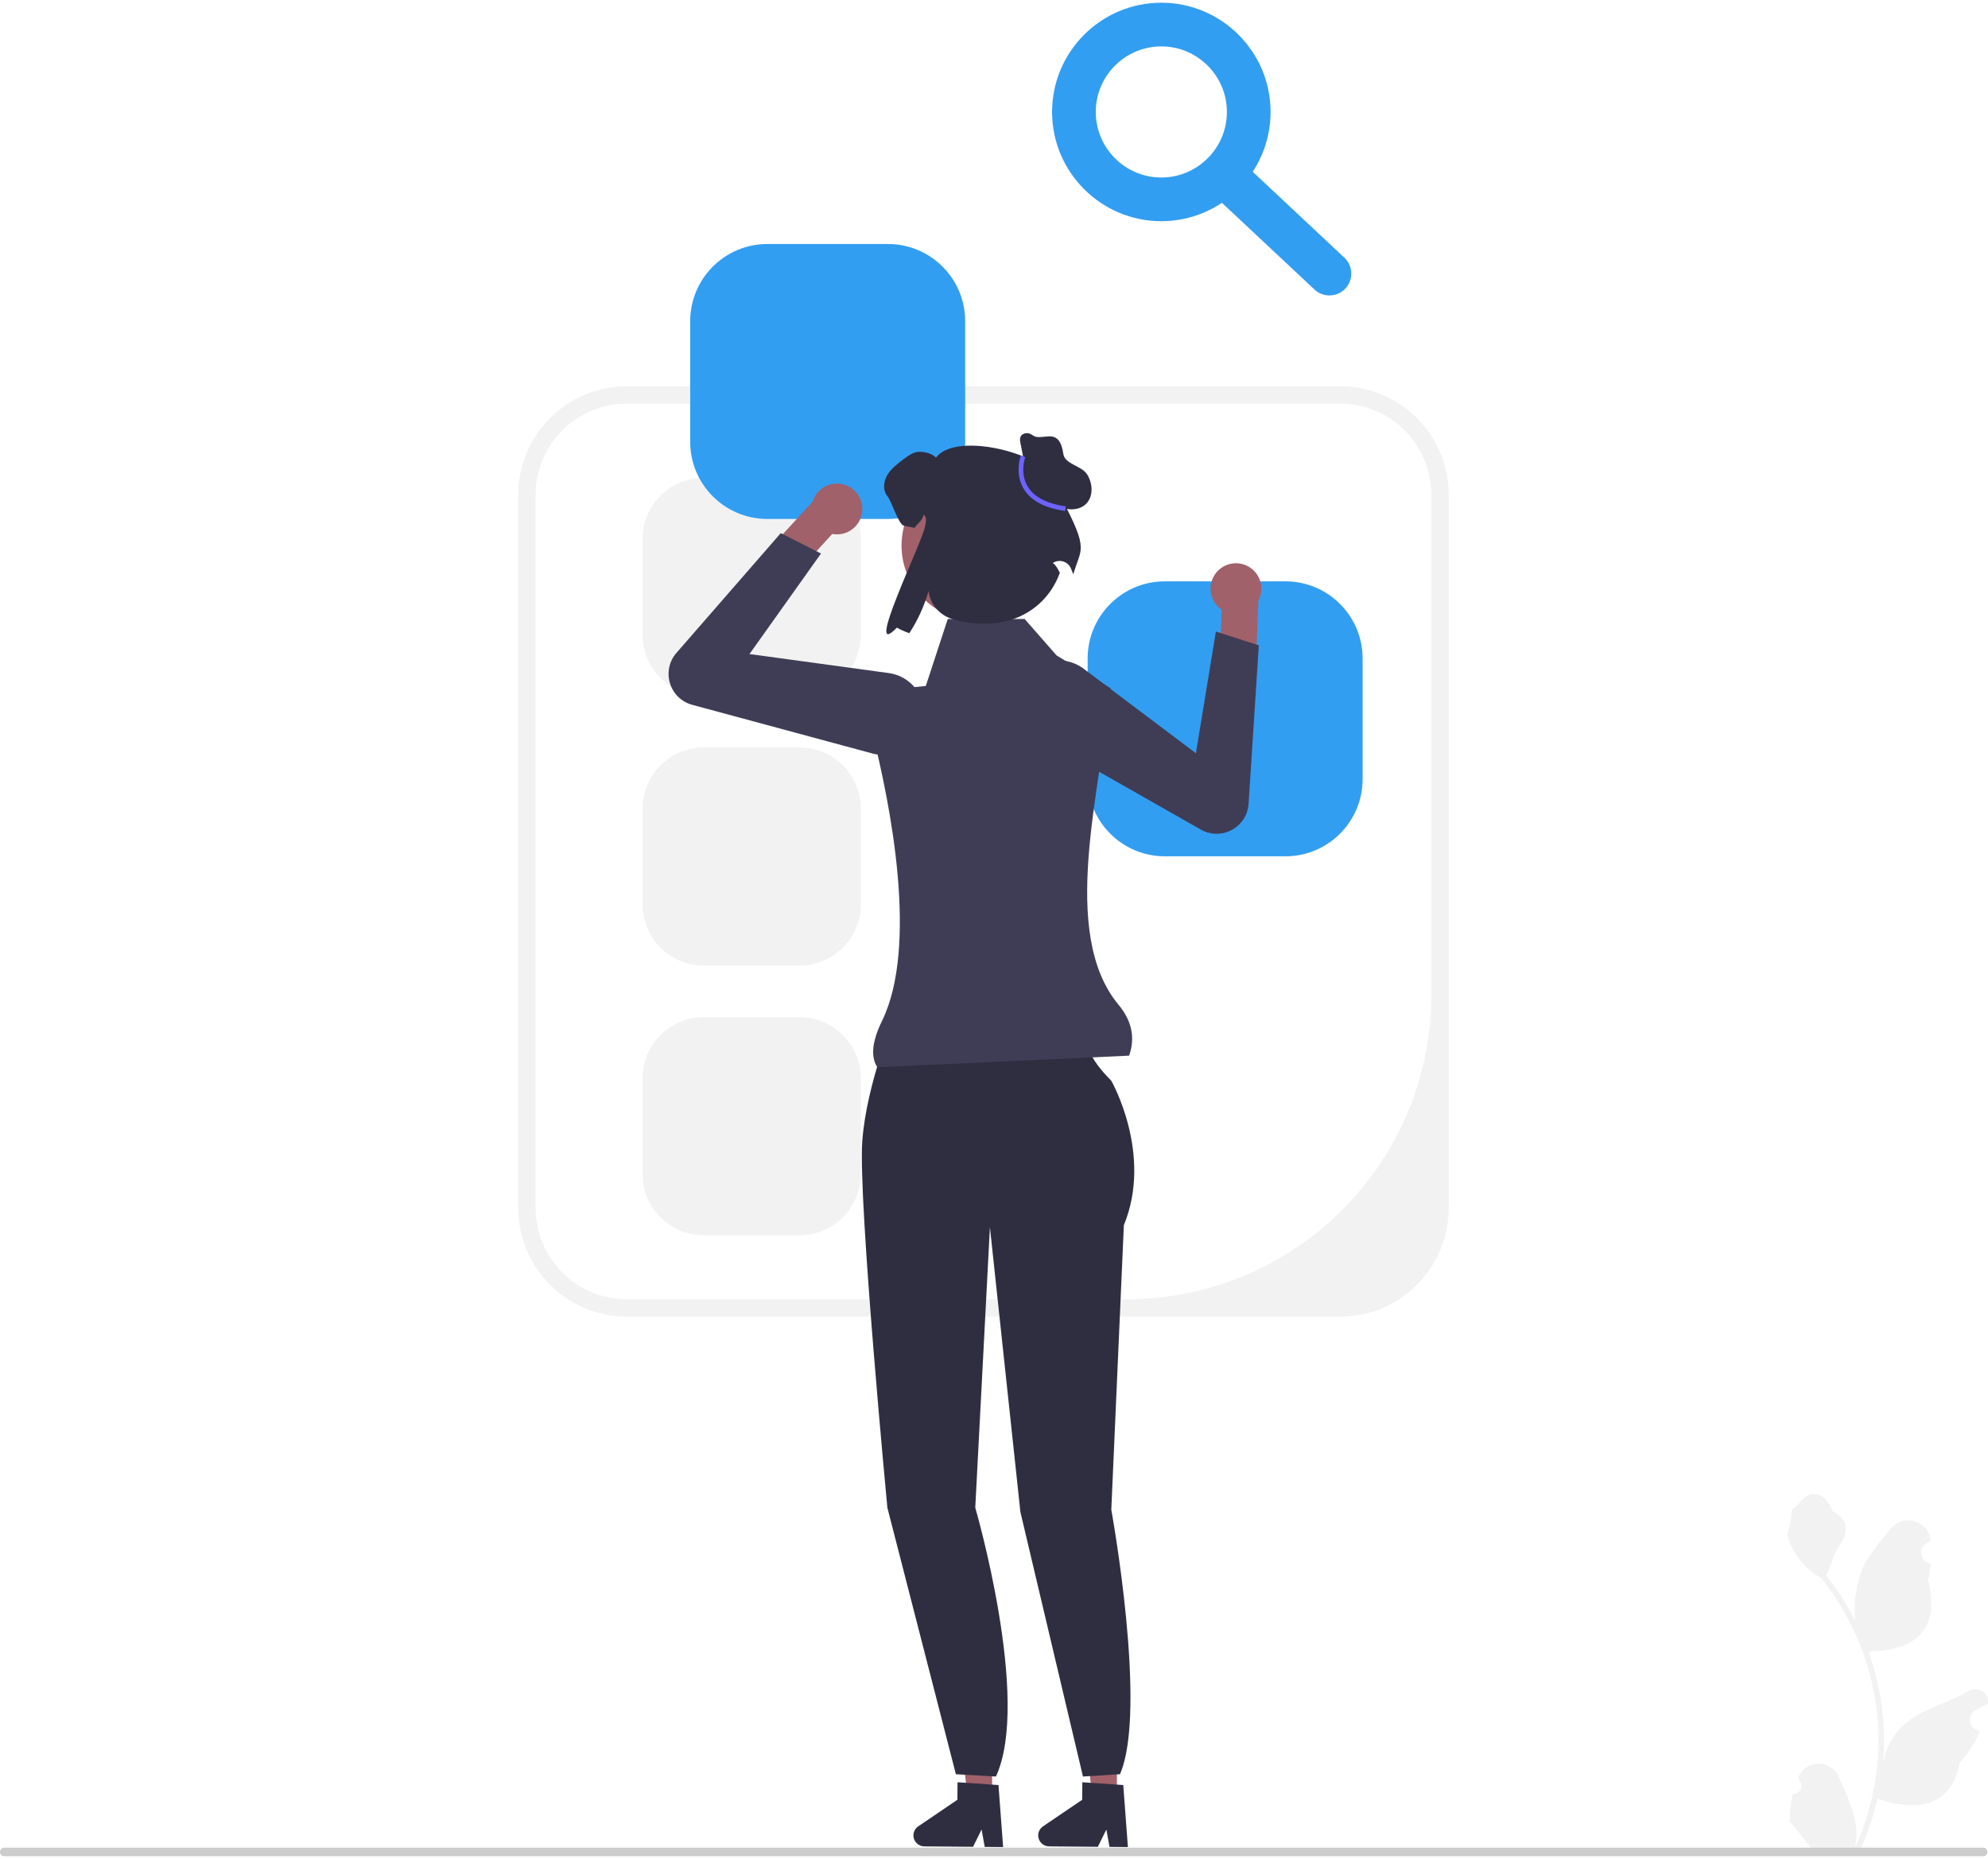 <svg width="401" height="375" viewBox="0 0 401 375" fill="none" xmlns="http://www.w3.org/2000/svg">
<g clip-path="url(#clip0_111_232)">
<path d="M270.302 265.614H126.453C114.361 265.614 104.524 255.777 104.524 243.685V99.836C104.524 87.744 114.361 77.907 126.453 77.907H270.302C282.394 77.907 292.23 87.744 292.23 99.836V243.685C292.23 255.777 282.394 265.614 270.302 265.614ZM126.453 81.416C116.28 81.416 108.033 89.663 108.033 99.836V243.685C108.033 253.858 116.28 262.105 126.453 262.105H227.216C261.185 262.105 288.722 234.568 288.722 200.599V99.836C288.722 89.663 280.475 81.416 270.302 81.416H126.453Z" fill="#F2F2F2"/>
<path d="M141.961 96.375C135.153 96.375 129.614 101.913 129.614 108.722V128.047C129.614 134.855 135.153 140.394 141.961 140.394H161.287C168.095 140.394 173.633 134.855 173.633 128.047V108.722C173.633 101.913 168.095 96.375 161.287 96.375H141.961Z" fill="#F2F2F2"/>
<path d="M141.961 150.779C135.153 150.779 129.614 156.317 129.614 163.125V182.451C129.614 189.259 135.153 194.798 141.961 194.798H161.287C168.095 194.798 173.633 189.259 173.633 182.451V163.125C173.633 156.317 168.095 150.779 161.287 150.779H141.961Z" fill="#F2F2F2"/>
<path d="M141.961 205.182C135.153 205.182 129.614 210.721 129.614 217.529V236.855C129.614 243.663 135.153 249.202 141.961 249.202H161.287C168.095 249.202 173.633 243.663 173.633 236.855V217.529C173.633 210.721 168.095 205.182 161.287 205.182H141.961Z" fill="#F2F2F2"/>
<path d="M154.776 49.225C146.198 49.225 139.219 56.204 139.219 64.782V89.133C139.219 97.712 146.198 104.69 154.776 104.69H179.127C187.706 104.69 194.685 97.712 194.685 89.133V64.782C194.685 56.204 187.706 49.225 179.127 49.225H154.776Z" fill="#329EF1"/>
<path d="M234.945 117.275C226.366 117.275 219.388 124.254 219.388 132.832V157.183C219.388 165.762 226.366 172.74 234.945 172.74H259.296C267.874 172.74 274.853 165.762 274.853 157.183V132.832C274.853 124.254 267.874 117.275 259.296 117.275H234.945Z" fill="#329EF1"/>
<path d="M200.092 362.375L195.145 362.333L192.955 342.807L200.256 342.869L200.092 362.375Z" fill="#A0616A"/>
<path d="M184.246 370.241C184.236 371.458 185.217 372.461 186.439 372.472L196.275 372.554L197.997 369.064L198.629 372.572L202.34 372.605L201.403 360.094L200.112 360.008L194.845 359.645L193.146 359.531L193.116 363.071L185.215 368.43C184.614 368.838 184.252 369.515 184.246 370.241Z" fill="#2F2E41"/>
<path d="M225.261 362.375L220.314 362.333L218.124 342.807L225.425 342.869L225.261 362.375Z" fill="#A0616A"/>
<path d="M209.415 370.241C209.405 371.458 210.386 372.461 211.608 372.472L221.444 372.554L223.166 369.064L223.798 372.572L227.509 372.605L226.572 360.094L225.281 360.008L220.014 359.645L218.315 359.531L218.286 363.071L210.385 368.43C209.784 368.838 209.421 369.515 209.415 370.241Z" fill="#2F2E41"/>
<path d="M180.68 204.51L200.732 205.143L219.728 209.364C219.728 209.364 217.829 211.686 224.161 218.018C224.161 218.018 232.604 232.794 226.694 247.147L224.161 304.559C224.161 304.559 231.546 345.031 225.904 357.912L218.446 358.378L205.827 305.026L199.676 247.569L196.721 304.137C196.721 304.137 208.026 342.964 200.888 358.378L192.811 357.912L178.991 304.137C178.991 304.137 173.081 242.081 173.925 230.261C174.77 218.44 180.68 204.51 180.68 204.51Z" fill="#2F2E41"/>
<path d="M248.019 113.789C245.278 114.499 243.631 117.296 244.341 120.037C244.666 121.294 245.433 122.315 246.428 122.99V122.997L246.039 132.416L253.247 135.752L253.822 121.258L253.772 121.259C254.397 120.146 254.613 118.801 254.268 117.467C253.558 114.726 250.76 113.079 248.019 113.789Z" fill="#A0616A"/>
<path d="M207.734 147.405C206.22 145.904 205.342 143.869 205.309 141.656C205.265 138.688 206.752 135.994 209.288 134.449C212.208 132.671 215.86 132.851 218.591 134.907L241.225 151.949L245.258 127.399L253.917 130.186L251.851 162.154C251.706 164.39 250.442 166.36 248.47 167.423C246.498 168.487 244.158 168.46 242.21 167.352L209.5 148.742C208.843 148.368 208.251 147.918 207.734 147.405Z" fill="#3F3D56"/>
<path d="M173.221 100.057C174.668 102.491 173.868 105.637 171.434 107.084C170.319 107.747 169.055 107.933 167.873 107.711L167.868 107.717L161.513 114.679L154.046 111.973L163.842 101.275L163.876 101.312C164.216 100.081 165.01 98.974 166.194 98.269C168.628 96.823 171.774 97.623 173.221 100.057Z" fill="#A0616A"/>
<path d="M175.966 151.998L139.635 142.185C137.472 141.6 135.792 139.971 135.14 137.828C134.488 135.684 134.977 133.395 136.449 131.705L157.489 107.549L165.6 111.666L151.179 131.939L179.251 135.773C182.639 136.236 185.359 138.679 186.18 141.998C186.894 144.88 186.053 147.84 183.932 149.917C182.351 151.465 180.294 152.292 178.162 152.292C177.434 152.292 176.696 152.195 175.966 151.998Z" fill="#3F3D56"/>
<path d="M227.763 212.956L176.958 215.286C175.563 213.167 175.941 209.981 177.895 205.991C185.273 190.927 179.669 162.429 175.9 147.589C174.842 143.426 177.682 139.287 181.956 138.859L186.746 138.38L191.174 124.864H206.682L213.116 132.214L224.034 138.846C222.047 159.317 213.579 188.224 225.642 202.72C228.281 205.891 229.029 209.319 227.763 212.956Z" fill="#3F3D56"/>
<path d="M196.955 125.176C205.298 125.176 212.061 118.413 212.061 110.071C212.061 101.728 205.298 94.966 196.955 94.966C188.613 94.966 181.85 101.728 181.85 110.071C181.85 118.413 188.613 125.176 196.955 125.176Z" fill="#A0616A"/>
<path d="M214.048 100.402C216.15 92.74 193.245 86.169 188.794 92.34C188.175 91.462 185.887 90.93 184.838 91.199C183.788 91.468 182.906 92.141 182.044 92.792C180.86 93.701 179.633 94.643 178.907 95.951C178.175 97.253 178.062 99.029 179.047 100.16C179.827 101.058 181.198 105.835 182.372 106.071C183.19 106.238 183.879 106.373 184.471 106.47C184.998 105.7 186.343 104.733 186.246 103.802C187.043 104.33 186.752 105.258 186.591 106.206C186.056 109.364 174.008 133.811 180.909 126.607C181.592 127.01 182.437 127.387 183.412 127.732C185.064 125.24 186.42 122.301 187.313 119.228L187.32 119.285C187.627 121.955 189.579 124.147 192.161 124.895C202.519 127.896 210.898 123.492 213.78 115.552C212.725 113.41 212.265 113.643 212.36 113.579C213.677 112.691 215.487 113.272 216.053 114.756C216.22 115.193 216.372 115.567 216.503 115.848C218.005 110.477 219.791 111.252 214.048 100.402Z" fill="#2F2E41"/>
<path d="M206.902 94.843L205.844 89.434C205.755 88.979 205.671 88.486 205.876 88.07C206.14 87.536 206.817 87.315 207.406 87.4C207.995 87.485 208.436 88.023 209.022 88.127C211.06 88.487 213.754 86.474 214.484 91.567C214.789 93.69 218.177 93.915 219.309 95.737C220.44 97.559 220.579 100.19 219.035 101.679C217.802 102.868 215.821 103.005 214.219 102.398C212.617 101.79 211.331 100.563 210.208 99.27C209.085 97.976 208.068 96.576 206.773 95.454" fill="#2F2E41"/>
<path d="M214.855 103.07C210.722 102.493 207.904 100.989 206.481 98.603C204.619 95.478 205.866 92.038 205.92 91.893L206.794 92.217C206.782 92.249 205.651 95.398 207.287 98.133C208.56 100.261 211.15 101.611 214.984 102.147L214.855 103.07Z" fill="#6C63FF"/>
<path d="M234.251 44.623C222.1 44.623 212.213 34.736 212.213 22.585C212.213 10.434 222.1 0.547 234.251 0.547C246.402 0.547 256.289 10.434 256.289 22.585C256.289 34.736 246.402 44.623 234.251 44.623ZM234.251 9.362C226.96 9.362 221.028 15.294 221.028 22.585C221.028 29.877 226.96 35.808 234.251 35.808C241.543 35.808 247.474 29.877 247.474 22.585C247.474 15.294 241.543 9.362 234.251 9.362Z" fill="#329EF1"/>
<path d="M268.158 59.6C267.078 59.6 265.995 59.206 265.145 58.408L244.461 39.023C242.683 37.36 242.593 34.57 244.259 32.795C245.92 31.013 248.709 30.925 250.487 32.593L271.171 51.977C272.949 53.641 273.039 56.43 271.374 58.205C270.506 59.133 269.333 59.6 268.158 59.6Z" fill="#329EF1"/>
<path d="M361.642 361.88C363.14 361.974 363.968 360.112 362.835 359.026L362.722 358.578C362.737 358.542 362.752 358.506 362.767 358.47C364.282 354.857 369.418 354.882 370.921 358.501C372.255 361.713 373.953 364.93 374.371 368.327C374.558 369.826 374.474 371.353 374.141 372.824C377.266 365.998 378.911 358.544 378.911 351.048C378.911 349.164 378.808 347.281 378.597 345.402C378.423 343.866 378.184 342.338 377.875 340.825C376.203 332.645 372.581 324.853 367.357 318.345C364.846 316.973 362.752 314.827 361.487 312.255C361.032 311.327 360.676 310.329 360.507 309.312C360.793 309.35 361.585 304.997 361.369 304.73C361.768 304.126 362.48 303.826 362.915 303.236C365.079 300.303 368.059 300.815 369.615 304.801C372.939 306.478 372.971 309.26 370.932 311.936C369.634 313.638 369.456 315.942 368.317 317.764C368.435 317.914 368.556 318.06 368.674 318.21C370.821 320.965 372.679 323.926 374.245 327.036C373.803 323.579 374.456 319.414 375.57 316.729C376.838 313.67 379.215 311.093 381.308 308.449C383.822 305.272 388.978 306.659 389.421 310.685C389.425 310.724 389.429 310.763 389.433 310.802C389.123 310.978 388.818 311.164 388.521 311.361C386.823 312.483 387.41 315.114 389.421 315.424L389.466 315.431C389.354 316.551 389.162 317.661 388.881 318.753C391.566 329.137 385.769 332.92 377.491 333.09C377.308 333.183 377.13 333.277 376.948 333.366C377.786 335.727 378.456 338.15 378.953 340.605C379.398 342.774 379.707 344.966 379.88 347.169C380.096 349.947 380.077 352.739 379.843 355.513L379.857 355.414C380.452 352.36 382.111 349.506 384.519 347.529C388.106 344.582 393.175 343.497 397.045 341.128C398.908 339.988 401.295 341.462 400.97 343.622L400.954 343.725C400.378 343.959 399.816 344.231 399.272 344.535C398.961 344.711 398.657 344.897 398.359 345.094C396.662 346.216 397.249 348.847 399.26 349.157L399.305 349.164C399.338 349.169 399.366 349.174 399.399 349.178C398.41 351.526 397.033 353.704 395.309 355.583C393.63 364.648 386.418 365.508 378.704 362.868H378.7C377.856 366.542 376.624 370.131 375.041 373.551H361.969C361.922 373.405 361.88 373.255 361.838 373.11C363.047 373.185 364.265 373.115 365.455 372.895C364.485 371.705 363.515 370.505 362.545 369.315C362.522 369.292 362.503 369.268 362.484 369.245C361.993 368.636 361.496 368.032 361.004 367.422C360.973 365.552 361.197 363.688 361.641 361.88H361.642Z" fill="#F2F2F2"/>
<path d="M0 373.59C0 374.068 0.384 374.453 0.863 374.453H400.035C400.514 374.453 400.898 374.068 400.898 373.59C400.898 373.111 400.514 372.726 400.035 372.726H0.863C0.384 372.726 0 373.111 0 373.59Z" fill="#CCCCCC"/>
</g>
<defs>
<clipPath id="clip0_111_232">
<rect width="401" height="375" fill="white"/>
</clipPath>
</defs>
</svg>
